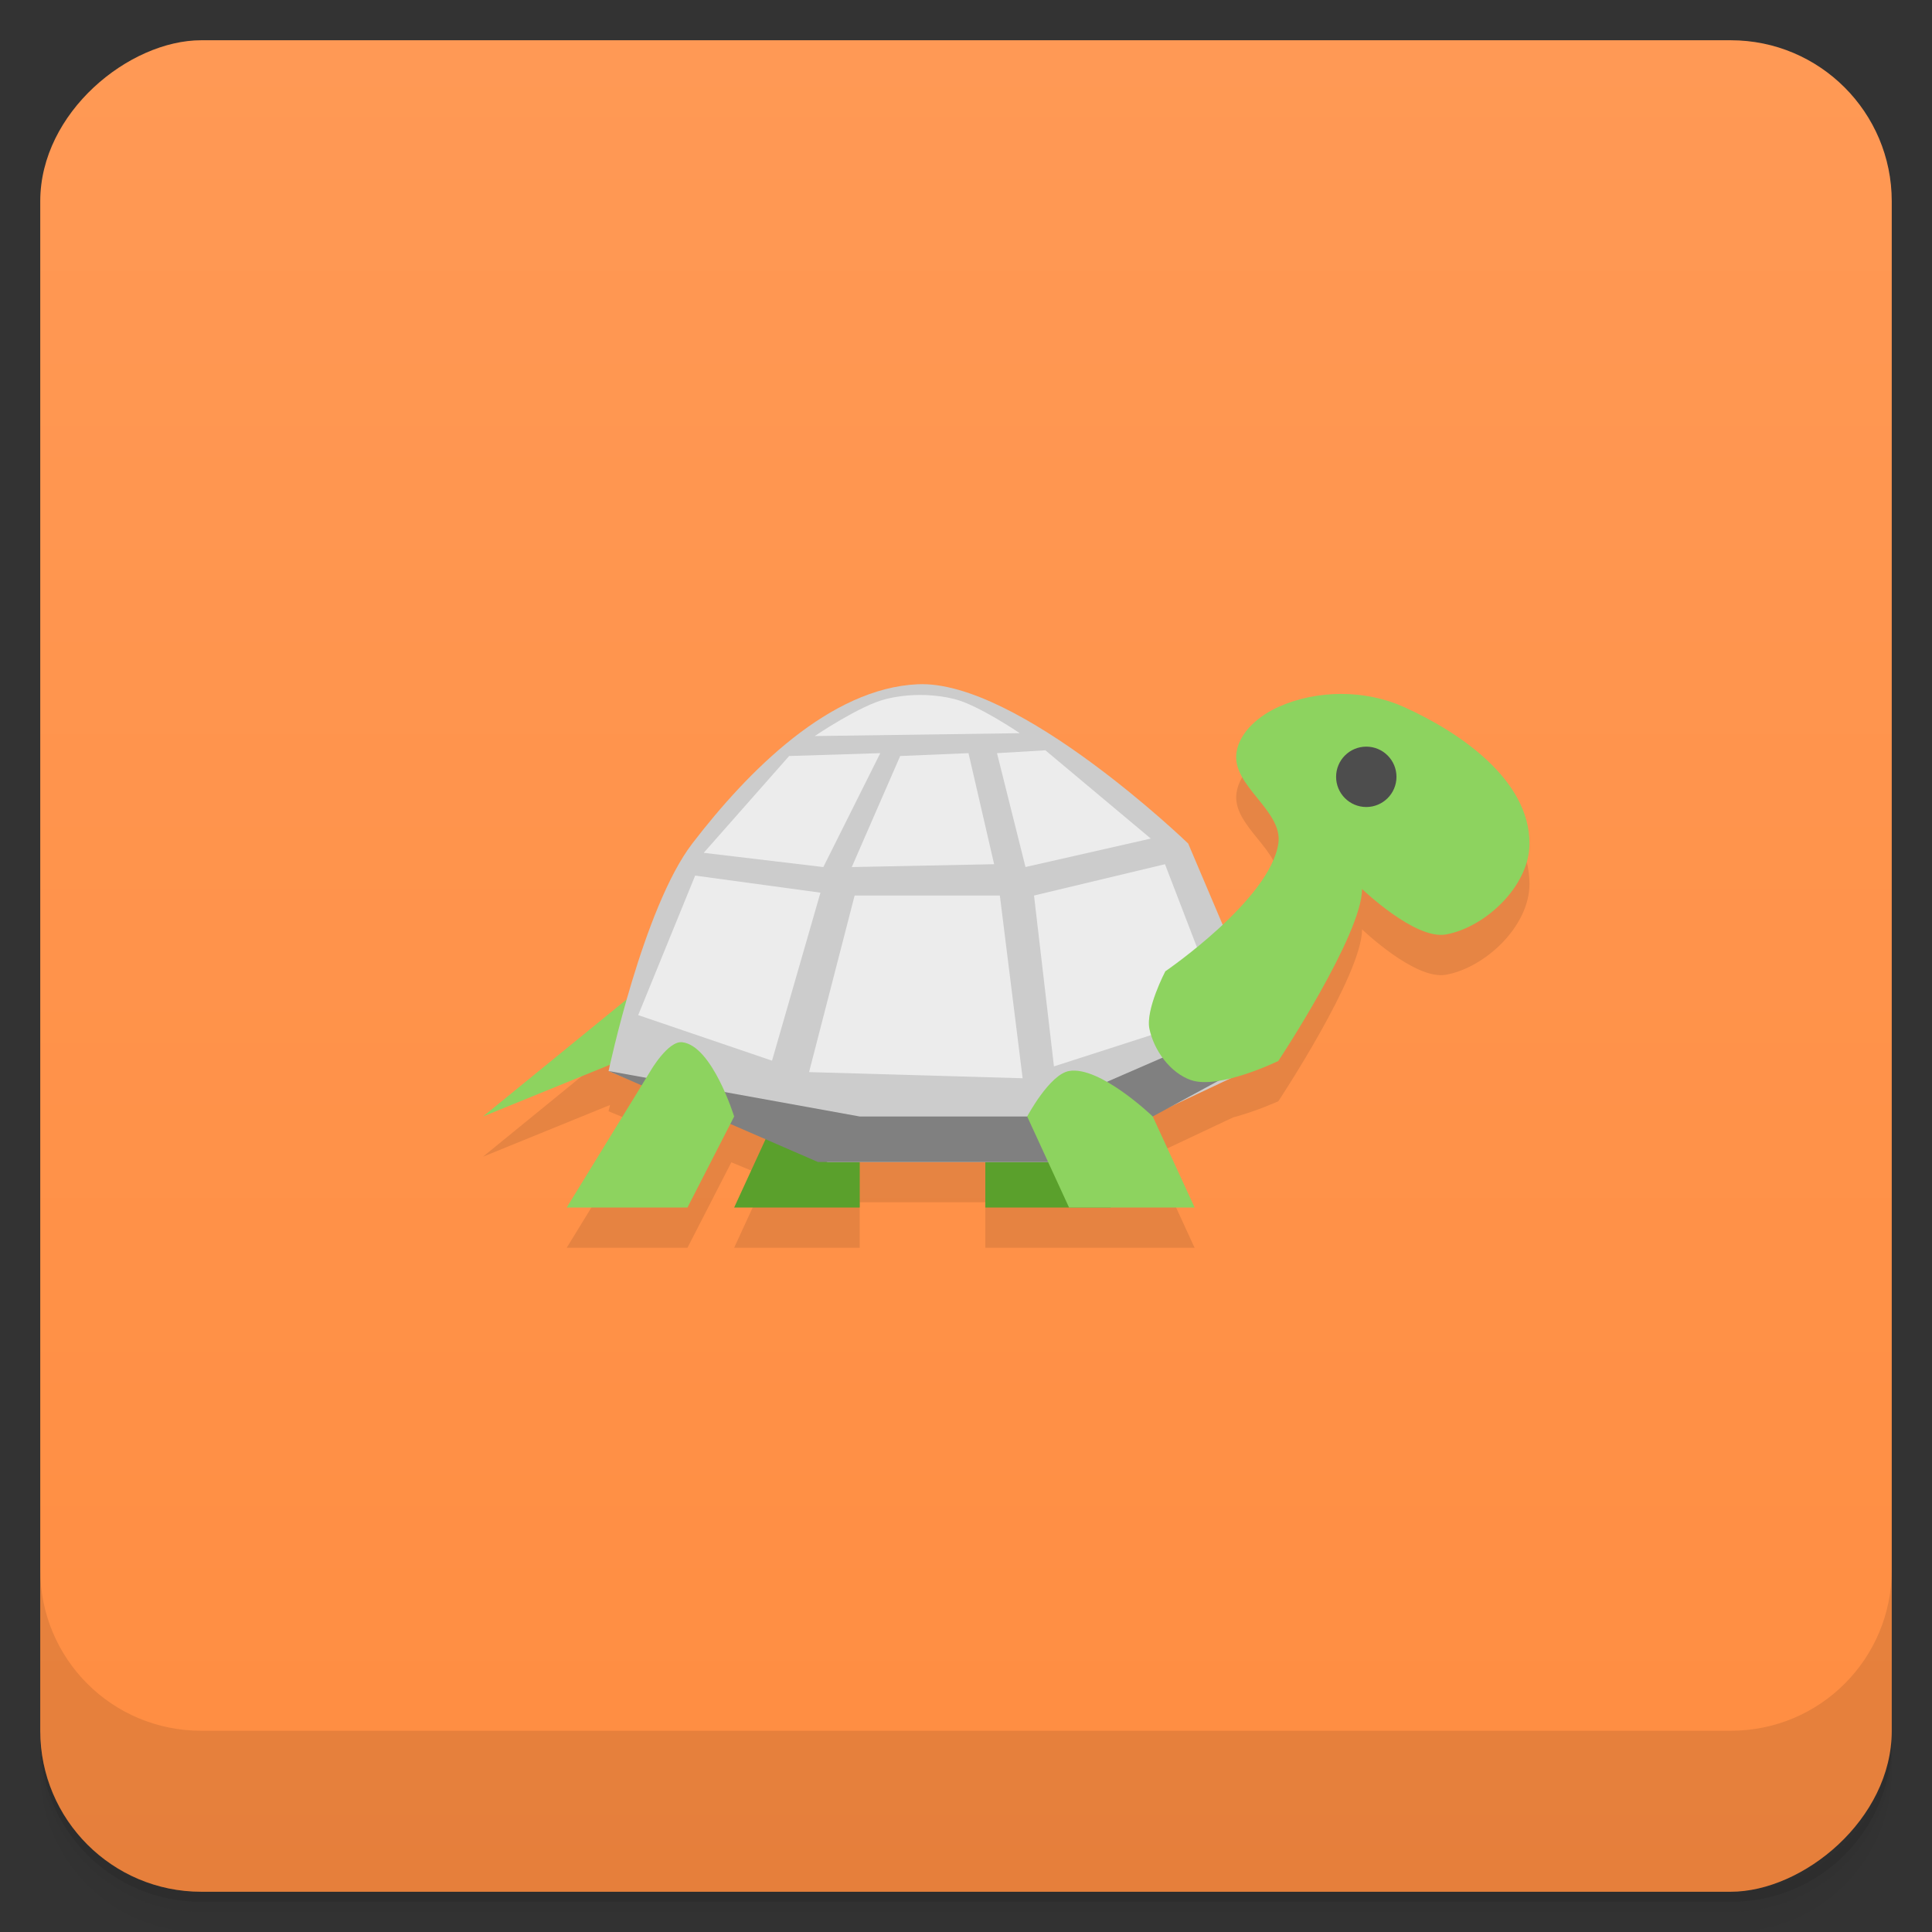 <svg version="1.1" viewBox="0 0 48 48" xmlns="http://www.w3.org/2000/svg">
 <rect x="0" y="0" width="48" height="48" fill="#333333" stroke="none"/>
 <defs>
  <linearGradient id="bg" x1="-47" x2="-1" y1="2.8779e-15" y2="6.1232e-17" gradientUnits="userSpaceOnUse">
   <stop style="stop-color:#ff8d41" offset="0"/>
   <stop style="stop-color:#f95" offset="1"/>
  </linearGradient>
 </defs>
 <g transform="translate(0 3.949e-5)">
  <path d="m1 43v0.25c0 2.216 1.784 4 4 4h38c2.216 0 4-1.784 4-4v-0.25c0 2.216-1.784 4-4 4h-38c-2.216 0-4-1.784-4-4zm0 0.5v0.5c0 2.216 1.784 4 4 4h38c2.216 0 4-1.784 4-4v-0.5c0 2.216-1.784 4-4 4h-38c-2.216 0-4-1.784-4-4z" style="opacity:.02"/>
  <path d="m1 43.25v0.25c0 2.216 1.784 4 4 4h38c2.216 0 4-1.784 4-4v-0.25c0 2.216-1.784 4-4 4h-38c-2.216 0-4-1.784-4-4z" style="opacity:.05"/>
  <path d="m1 43v0.25c0 2.216 1.784 4 4 4h38c2.216 0 4-1.784 4-4v-0.25c0 2.216-1.784 4-4 4h-38c-2.216 0-4-1.784-4-4z" style="opacity:.1"/>
 </g>
 <rect transform="rotate(-90)" x="-47" y="1" width="46" height="46" rx="4" style="fill:url(#bg)"/>
 <g transform="translate(0 3.949e-5)">
  <g transform="translate(0 -1004.4)">
   <path d="m1 1043.4v4c0 2.216 1.784 4 4 4h38c2.216 0 4-1.784 4-4v-4c0 2.216-1.784 4-4 4h-38c-2.216 0-4-1.784-4-4z" style="opacity:.1"/>
  </g>
 </g>
 <path d="m22.801 18c-2.175 0.099-4.211 2.143-5.602 3.957-0.696 0.908-1.249 2.559-1.617 3.861l-3.582 2.92 3.156-1.285c-0.006 0.027-0.037 0.156-0.037 0.156l0.83 0.344-1.869 3.047h3l1.09-2.123 0.879 0.365-0.809 1.758h3.119v-1.131h3.121v1.131h2.08 1.039 2.08l-1.039-2.262s-0.025-0.021-0.027-0.023l2.022-0.953c0.581-0.154 1.125-0.402 1.125-0.402s2.08-3.142 2.08-4.271c0 0 1.315 1.264 2.08 1.129 0.968-0.171 2.08-1.196 2.08-2.262 0-1.598-1.76-2.779-3.119-3.391-0.961-0.433-2.16-0.433-3.121 0-0.453 0.203-0.96 0.605-1.039 1.131-0.124 0.832 1.16 1.439 1.039 2.26-0.098 0.666-0.74 1.415-1.385 2.019l-0.855-2.018s-4.216-4.07-6.719-3.957z" style="opacity:.1"/>
 <path d="m26.56 27.739 1.04 2.261h-3.12v-2.261z" style="fill:#5aa02c"/>
 <path d="m19.28 27.739-1.04 2.261h3.12v-2.261z" style="fill:#5aa02c"/>
 <path d="m16.16 24.348-4.16 3.391 4.16-1.696" style="fill:#8dd35f"/>
 <path d="m15.12 26.609s0.858-4.059 2.08-5.652c1.391-1.814 3.425-3.858 5.6-3.957 2.503-0.113 6.72 3.957 6.72 3.957l2.24 5.275-5.6 2.638h-5.6z" style="fill:#ccc"/>
 <path d="m25.69 22.249 3.254-0.778 1.415 3.679-4.174 1.344z" style="fill:#ececec"/>
 <path d="m15.12 26.609 6.24 1.13h4.16l5.2-2.261v1.13l-4.16 2.261h-6.24z" style="fill:#808080"/>
 <path d="m16.16 26.609-2.08 3.391h3l1.16-2.261s-0.544-1.76-1.29-1.845c-0.353-0.04-0.79 0.715-0.79 0.715" style="fill:#8dd35f"/>
 <path d="m28.557 25.561c-0.1-0.484 0.395-1.429 0.395-1.429s2.602-1.778 2.808-3.176c0.121-0.821-1.164-1.429-1.04-2.261 0.079-0.526 0.587-0.927 1.04-1.13 0.961-0.433 2.159-0.433 3.12 0 1.359 0.612 3.12 1.793 3.12 3.391 0 1.066-1.112 2.09-2.08 2.261-0.765 0.135-2.08-1.13-2.08-1.13 0 1.13-2.08 4.272-2.08 4.272s-1.476 0.721-2.176 0.474c-0.514-0.181-0.916-0.739-1.027-1.272z" style="fill:#8dd35f"/>
 <path d="m25.52 27.739 1.04 2.261h3.12l-1.04-2.261s-1.315-1.265-2.08-1.13c-0.484 0.085-1.04 1.13-1.04 1.13z" style="fill:#8dd35f"/>
 <ellipse cx="33.945" cy="19.3" rx=".75" ry=".75" style="fill:#4d4d4d"/>
 <path d="m17.271 21.754-1.415 3.466 3.325 1.132 1.203-4.174z" style="fill:#ececec"/>
 <path d="m19.606 18.783-2.122 2.405 2.971 0.354 1.415-2.83z" style="fill:#ececec"/>
 <path d="m22.365 18.783-1.203 2.759 3.537-0.071-0.637-2.759z" style="fill:#ececec"/>
 <path d="m21.233 22.249h3.608l0.566 4.54-5.306-0.153z" style="fill:#ececec"/>
 <path d="m20.242 18.287 5.094-0.071s-1.033-0.703-1.627-0.849c-0.55-0.135-1.148-0.134-1.698 0-0.645 0.158-1.769 0.92-1.769 0.92z" style="fill:#ececec"/>
 <path d="m24.77 18.712 1.203-0.071 2.618 2.193-3.113 0.707z" style="fill:#ececec"/>
</svg>
